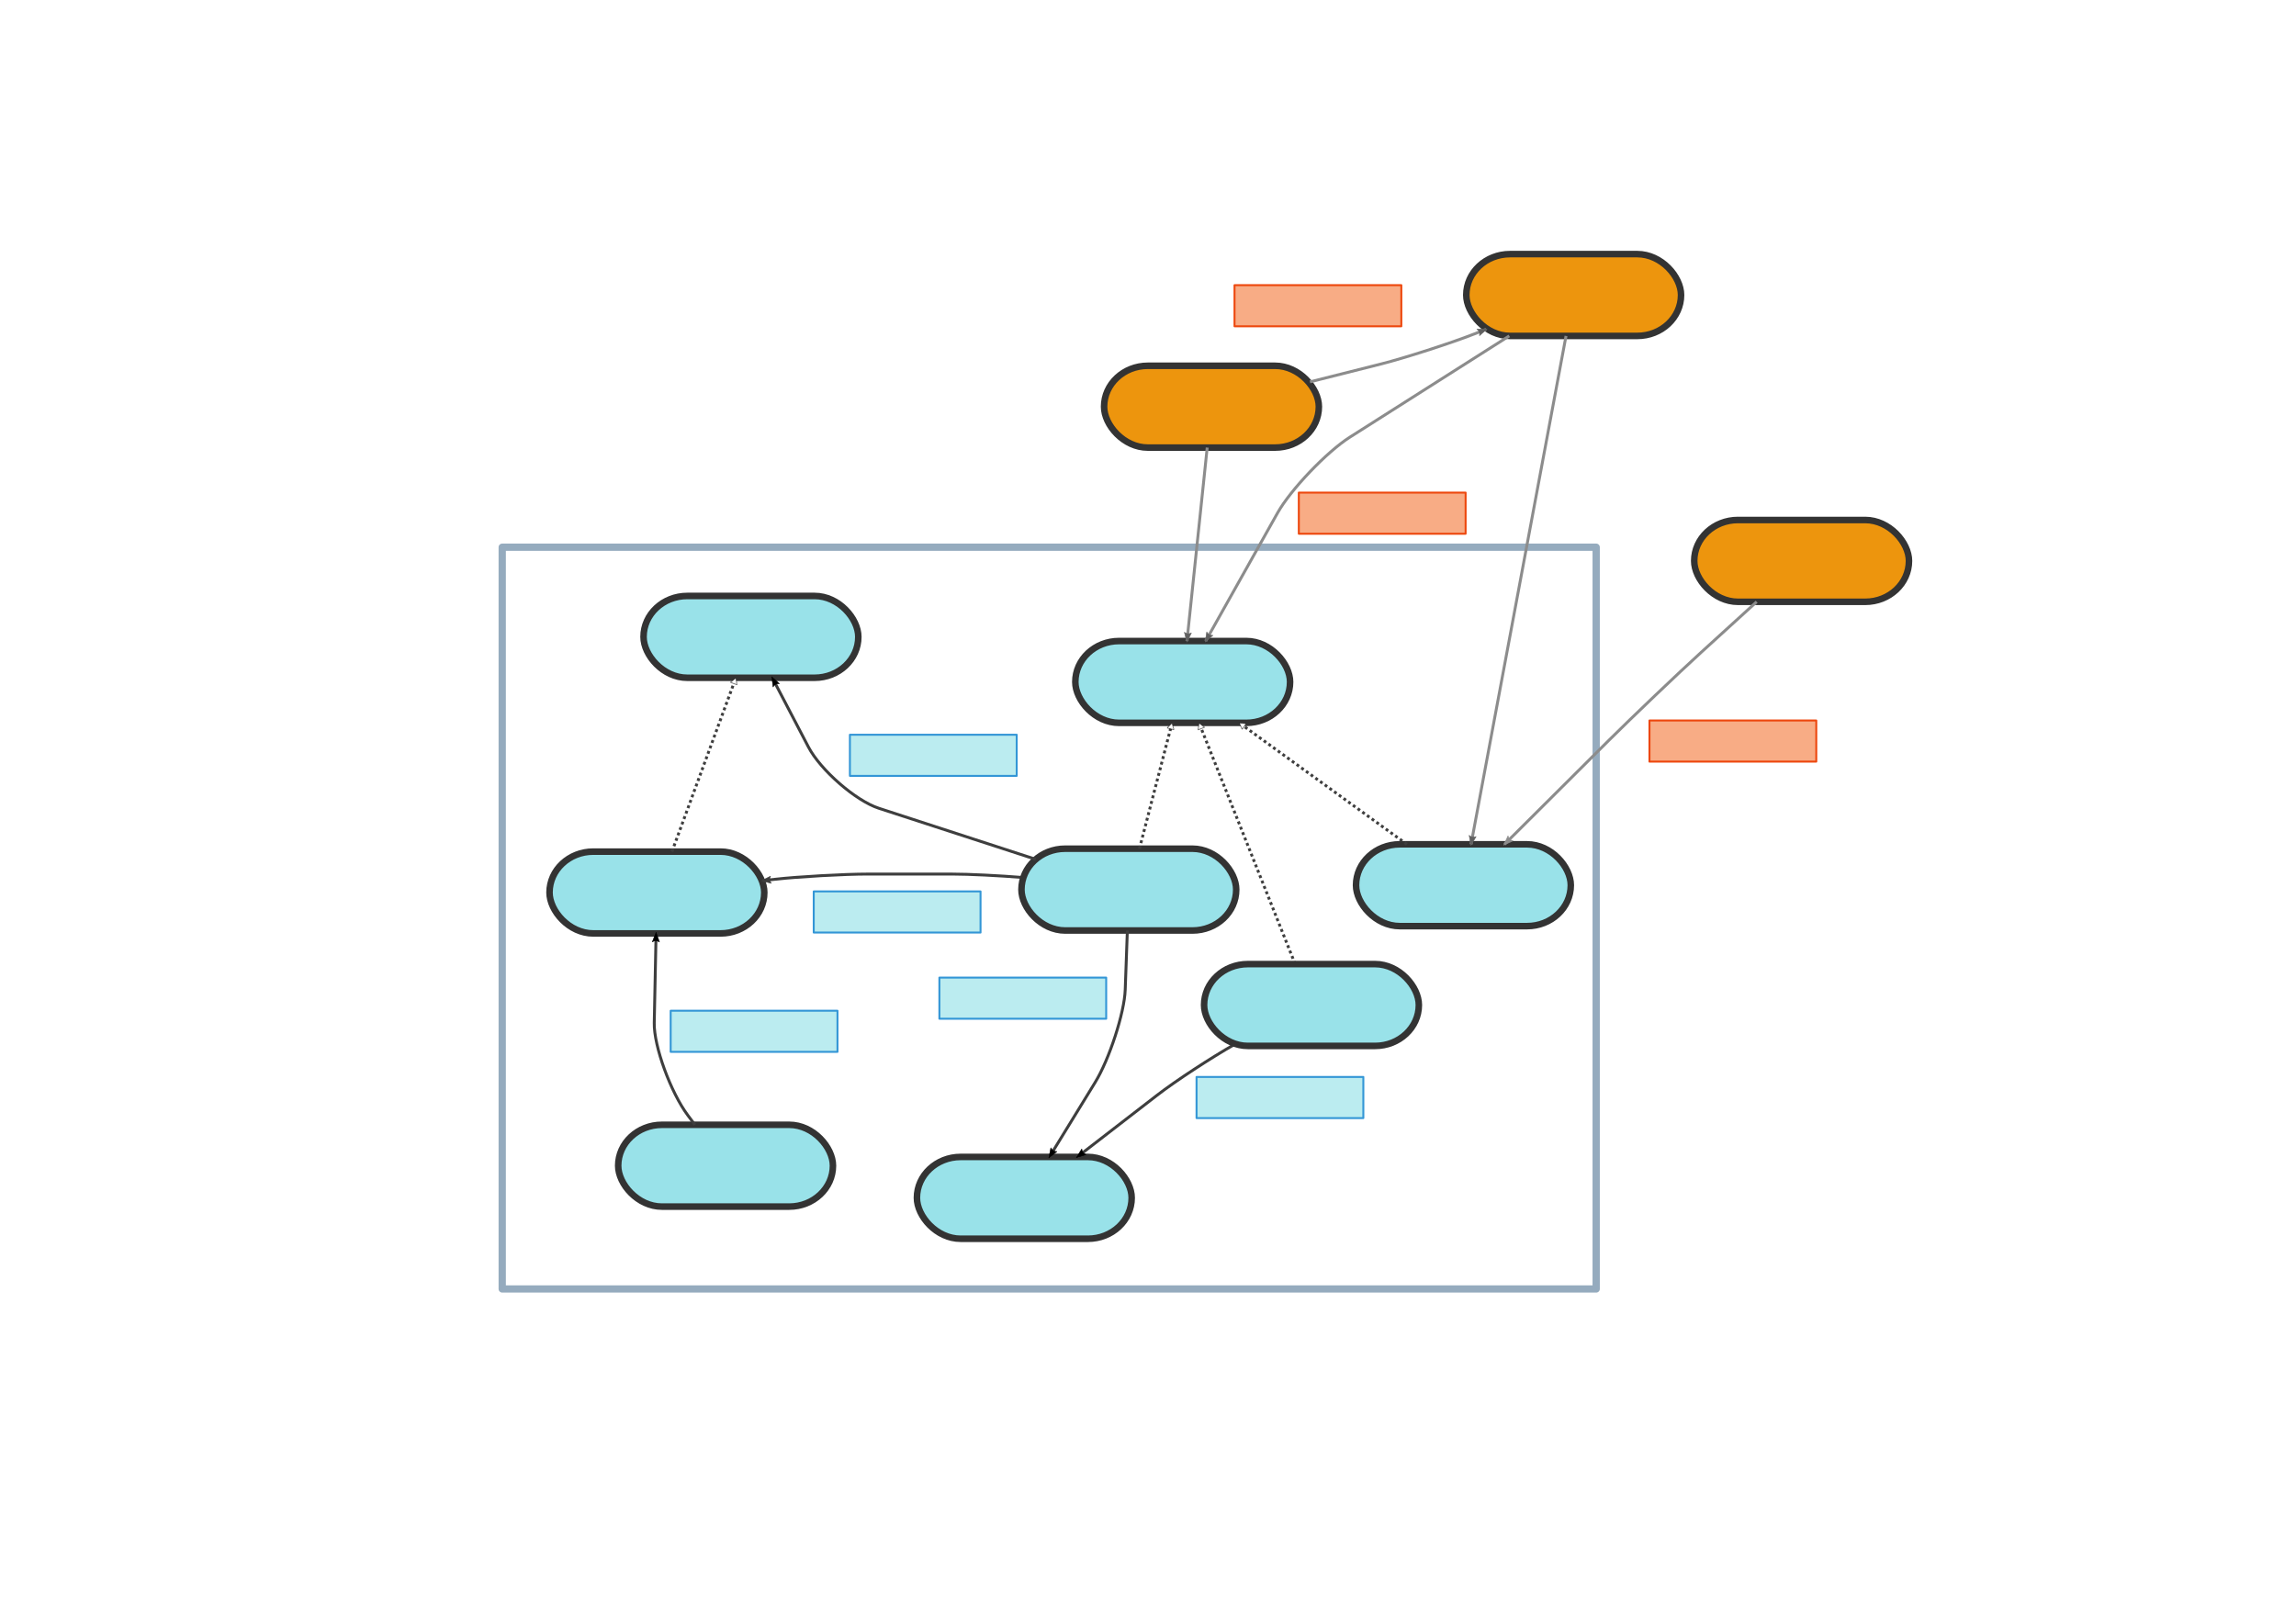 <?xml version="1.0" encoding="UTF-8" standalone="no"?>
<!-- Created with Inkscape (http://www.inkscape.org/) -->

<svg
   xmlns:dc="http://purl.org/dc/elements/1.1/"
   xmlns:cc="http://creativecommons.org/ns#"
   xmlns:rdf="http://www.w3.org/1999/02/22-rdf-syntax-ns#"
   xmlns:svg="http://www.w3.org/2000/svg"
   xmlns="http://www.w3.org/2000/svg"
   xmlns:sodipodi="http://sodipodi.sourceforge.net/DTD/sodipodi-0.dtd"
   xmlns:inkscape="http://www.inkscape.org/namespaces/inkscape"
   width="210mm"
   height="148mm"
   viewBox="0 0 210 148"
   version="1.1"
   id="svg5031"
   inkscape:version="0.92.2 5c3e80d, 2017-08-06"
   sodipodi:docname="vocabulary.svg">
  <defs
     id="defs5025">
    <marker
       inkscape:isstock="true"
       style="overflow:visible"
       id="marker5818"
       refX="0"
       refY="0"
       orient="auto"
       inkscape:stockid="Arrow2Lend">
      <path
         inkscape:connector-curvature="0"
         transform="matrix(-1.1,0,0,-1.1,-1.1,0)"
         d="M 8.719,4.034 -2.207,0.016 8.719,-4.002 c -1.745,2.372 -1.735,5.617 -6e-7,8.035 z"
         style="fill:#606060;fill-opacity:1;fill-rule:evenodd;stroke:#606060;stroke-width:0.625;stroke-linejoin:round;stroke-opacity:1"
         id="path5816" />
    </marker>
    <marker
       inkscape:stockid="Arrow2Lend"
       orient="auto"
       refY="0"
       refX="0"
       id="Arrow2Lend"
       style="overflow:visible"
       inkscape:isstock="true"
       inkscape:collect="always">
      <path
         id="path9187"
         style="fill:#000000;fill-opacity:1;fill-rule:evenodd;stroke:#000000;stroke-width:0.625;stroke-linejoin:round;stroke-opacity:1"
         d="M 8.719,4.034 -2.207,0.016 8.719,-4.002 c -1.745,2.372 -1.735,5.617 -6e-7,8.035 z"
         transform="matrix(-1.1,0,0,-1.1,-1.1,0)"
         inkscape:connector-curvature="0" />
    </marker>
    <marker
       inkscape:isstock="true"
       style="overflow:visible"
       id="marker9534"
       refX="0"
       refY="0"
       orient="auto"
       inkscape:stockid="Arrow2Lend"
       inkscape:collect="always">
      <path
         transform="matrix(-1.1,0,0,-1.1,-1.1,0)"
         d="M 8.719,4.034 -2.207,0.016 8.719,-4.002 c -1.745,2.372 -1.735,5.617 -6e-7,8.035 z"
         style="fill:#3e3e3e;fill-opacity:1;fill-rule:evenodd;stroke:#3e3e3e;stroke-width:0.625;stroke-linejoin:round;stroke-opacity:1"
         id="path9532"
         inkscape:connector-curvature="0" />
    </marker>
    <marker
       inkscape:stockid="EmptyTriangleOutL"
       orient="auto"
       refY="0"
       refX="0"
       id="EmptyTriangleOutL"
       style="overflow:visible"
       inkscape:isstock="true"
       inkscape:collect="always">
      <path
         id="path9326"
         d="M 5.77,0 -2.88,5 V -5 Z"
         style="fill:#ffffff;fill-rule:evenodd;stroke:#000000;stroke-width:1pt;stroke-opacity:1"
         transform="matrix(0.8,0,0,0.8,-4.8,0)"
         inkscape:connector-curvature="0" />
    </marker>
    <marker
       inkscape:isstock="true"
       style="overflow:visible"
       id="marker10162"
       refX="0"
       refY="0"
       orient="auto"
       inkscape:stockid="EmptyTriangleOutL"
       inkscape:collect="always">
      <path
         transform="matrix(0.8,0,0,0.8,-4.8,0)"
         style="fill:#ffffff;fill-rule:evenodd;stroke:#000000;stroke-width:1pt;stroke-opacity:1"
         d="M 5.77,0 -2.88,5 V -5 Z"
         id="path10160"
         inkscape:connector-curvature="0" />
    </marker>
    <marker
       inkscape:stockid="EmptyTriangleOutL"
       orient="auto"
       refY="0"
       refX="0"
       id="marker10228"
       style="overflow:visible"
       inkscape:isstock="true"
       inkscape:collect="always">
      <path
         id="path10226"
         d="M 5.77,0 -2.88,5 V -5 Z"
         style="fill:#ffffff;fill-rule:evenodd;stroke:#000000;stroke-width:1pt;stroke-opacity:1"
         transform="matrix(0.8,0,0,0.8,-4.8,0)"
         inkscape:connector-curvature="0" />
    </marker>
    <marker
       inkscape:stockid="Arrow2Lend"
       orient="auto"
       refY="0"
       refX="0"
       id="marker10314"
       style="overflow:visible"
       inkscape:isstock="true"
       inkscape:collect="always">
      <path
         id="path10312"
         style="fill:#000000;fill-opacity:1;fill-rule:evenodd;stroke:#000000;stroke-width:0.625;stroke-linejoin:round;stroke-opacity:1"
         d="M 8.719,4.034 -2.207,0.016 8.719,-4.002 c -1.745,2.372 -1.735,5.617 -6e-7,8.035 z"
         transform="matrix(-1.1,0,0,-1.1,-1.1,0)"
         inkscape:connector-curvature="0" />
    </marker>
    <marker
       inkscape:isstock="true"
       style="overflow:visible"
       id="marker10386"
       refX="0"
       refY="0"
       orient="auto"
       inkscape:stockid="Arrow2Lend"
       inkscape:collect="always">
      <path
         transform="matrix(-1.1,0,0,-1.1,-1.1,0)"
         d="M 8.719,4.034 -2.207,0.016 8.719,-4.002 c -1.745,2.372 -1.735,5.617 -6e-7,8.035 z"
         style="fill:#000000;fill-opacity:1;fill-rule:evenodd;stroke:#000000;stroke-width:0.625;stroke-linejoin:round;stroke-opacity:1"
         id="path10384"
         inkscape:connector-curvature="0" />
    </marker>
    <marker
       inkscape:isstock="true"
       style="overflow:visible"
       id="marker10464"
       refX="0"
       refY="0"
       orient="auto"
       inkscape:stockid="EmptyTriangleOutL">
      <path
         transform="matrix(0.8,0,0,0.8,-4.8,0)"
         style="fill:#ffffff;fill-rule:evenodd;stroke:#000000;stroke-width:1pt;stroke-opacity:1"
         d="M 5.77,0 -2.88,5 V -5 Z"
         id="path10462"
         inkscape:connector-curvature="0" />
    </marker>
    <marker
       inkscape:stockid="Arrow2Lend"
       orient="auto"
       refY="0"
       refX="0"
       id="marker10882"
       style="overflow:visible"
       inkscape:isstock="true">
      <path
         id="path10880"
         style="fill:#000000;fill-opacity:1;fill-rule:evenodd;stroke:#000000;stroke-width:0.625;stroke-linejoin:round;stroke-opacity:1"
         d="M 8.719,4.034 -2.207,0.016 8.719,-4.002 c -1.745,2.372 -1.735,5.617 -6e-7,8.035 z"
         transform="matrix(-1.1,0,0,-1.1,-1.1,0)"
         inkscape:connector-curvature="0" />
    </marker>
    <marker
       inkscape:isstock="true"
       style="overflow:visible"
       id="marker1364"
       refX="0"
       refY="0"
       orient="auto"
       inkscape:stockid="Arrow2Lend">
      <path
         transform="matrix(-1.1,0,0,-1.1,-1.1,0)"
         d="M 8.719,4.034 -2.207,0.016 8.719,-4.002 c -1.745,2.372 -1.735,5.617 -6e-7,8.035 z"
         style="fill:#8c8c8c;fill-opacity:1;fill-rule:evenodd;stroke:#8c8c8c;stroke-width:0.625;stroke-linejoin:round;stroke-opacity:1"
         id="path1362"
         inkscape:connector-curvature="0" />
    </marker>
    <marker
       inkscape:stockid="Arrow2Lstart"
       orient="auto"
       refY="0"
       refX="0"
       id="Arrow2Lstart"
       style="overflow:visible"
       inkscape:isstock="true">
      <path
         id="path943"
         style="fill:#606060;fill-opacity:1;fill-rule:evenodd;stroke:#606060;stroke-width:0.625;stroke-linejoin:round;stroke-opacity:1"
         d="M 8.719,4.034 -2.207,0.016 8.719,-4.002 c -1.745,2.372 -1.735,5.617 -6e-7,8.035 z"
         transform="matrix(1.1,0,0,1.1,1.1,0)"
         inkscape:connector-curvature="0" />
    </marker>
    <marker
       inkscape:isstock="true"
       style="overflow:visible"
       id="marker1554"
       refX="0"
       refY="0"
       orient="auto"
       inkscape:stockid="Arrow2Lend">
      <path
         transform="matrix(-1.1,0,0,-1.1,-1.1,0)"
         d="M 8.719,4.034 -2.207,0.016 8.719,-4.002 c -1.745,2.372 -1.735,5.617 -6e-7,8.035 z"
         style="fill:#606060;fill-opacity:1;fill-rule:evenodd;stroke:#606060;stroke-width:0.625;stroke-linejoin:round;stroke-opacity:1"
         id="path1552"
         inkscape:connector-curvature="0" />
    </marker>
    <marker
       inkscape:stockid="Arrow2Lend"
       orient="auto"
       refY="0"
       refX="0"
       id="marker1188"
       style="overflow:visible"
       inkscape:isstock="true">
      <path
         id="path946"
         style="fill:#606060;fill-opacity:1;fill-rule:evenodd;stroke:#606060;stroke-width:0.625;stroke-linejoin:round;stroke-opacity:1"
         d="M 8.719,4.034 -2.207,0.016 8.719,-4.002 c -1.745,2.372 -1.735,5.617 -6e-7,8.035 z"
         transform="matrix(-1.1,0,0,-1.1,-1.1,0)"
         inkscape:connector-curvature="0" />
    </marker>
  </defs>
  <sodipodi:namedview
     id="base"
     pagecolor="#ffffff"
     bordercolor="#666666"
     borderopacity="1.0"
     inkscape:pageopacity="0.0"
     inkscape:pageshadow="2"
     inkscape:zoom="1.4"
     inkscape:cx="335.27204"
     inkscape:cy="277.5628"
     inkscape:document-units="mm"
     inkscape:current-layer="g11111"
     showgrid="false"
     inkscape:window-width="1920"
     inkscape:window-height="1060"
     inkscape:window-x="1050"
     inkscape:window-y="20"
     inkscape:window-maximized="0"
     inkscape:connector-spacing="6" />
  <g
     inkscape:label="layer_base_vocabulary"
     inkscape:groupmode="layer"
     id="layer1"
     transform="translate(0,-149)">
    <g
       id="g11111"
       inkscape:label="vocabulary"
       transform="translate(-39.542,37.077)">
      <rect
         inkscape:label="concept"
         ry="4"
         rx="4"
         y="189.825"
         x="89.803"
         height="7.484"
         width="19.644"
         id="rect9154"
         style="fill:#99e2e9;fill-opacity:1;stroke:#333333;stroke-width:0.6;stroke-linecap:round;stroke-linejoin:round;stroke-miterlimit:4;stroke-dasharray:none;stroke-dashoffset:0;stroke-opacity:1" />
      <rect
         style="fill:#99e2e9;fill-opacity:1;stroke:#333333;stroke-width:0.6;stroke-linecap:round;stroke-linejoin:round;stroke-miterlimit:4;stroke-dasharray:none;stroke-dashoffset:0;stroke-opacity:1"
         id="rect9160"
         width="19.644"
         height="7.484"
         x="96.083"
         y="214.815"
         rx="4"
         ry="4"
         inkscape:label="concept" />
      <path
         inkscape:connection-end="#rect9154"
         inkscape:connection-start="#rect9518"
         inkscape:connector-type="polyline"
         inkscape:connector-curvature="16"
         id="path9524"
         d="m 133.141,192.198 c -2.185,-0.177 -4.971,-0.319 -6.562,-0.319 h -7.676 c -2.117,0 -6.35,0.237 -8.467,0.475 l -1.158,0.13"
         style="fill:none;fill-rule:evenodd;stroke:#3e3e3e;stroke-width:0.265;stroke-linecap:butt;stroke-linejoin:miter;stroke-miterlimit:4;stroke-dasharray:none;stroke-opacity:1;marker-end:url(#marker9534)" />
      <path
         inkscape:connection-end="#rect9154"
         inkscape:connection-start="#rect9160"
         inkscape:connector-type="polyline"
         inkscape:connector-curvature="16"
         id="path9164"
         d="m 103.103,214.815 -0.637,-0.85 c -1.585,-2.117 -3.127,-6.35 -3.084,-8.467 l 0.167,-8.189"
         style="fill:none;fill-rule:evenodd;stroke:#3e3e3e;stroke-width:0.265;stroke-linecap:butt;stroke-linejoin:miter;stroke-miterlimit:4;stroke-dasharray:none;stroke-opacity:1;marker-end:url(#Arrow2Lend)" />
      <rect
         inkscape:connector-avoid="true"
         inkscape:label="property"
         y="204.38"
         x="100.884"
         height="3.763"
         width="15.256"
         id="rect9158"
         style="fill:#bbecf0;fill-opacity:1;stroke:#3396d6;stroke-width:0.179;stroke-linecap:round;stroke-linejoin:round;stroke-miterlimit:4;stroke-dasharray:none;stroke-dashoffset:0;stroke-opacity:1" />
      <rect
         style="fill:#99e2e9;fill-opacity:1;stroke:#333333;stroke-width:0.6;stroke-linecap:round;stroke-linejoin:round;stroke-miterlimit:4;stroke-dasharray:none;stroke-dashoffset:0;stroke-opacity:1"
         id="rect9518"
         width="19.644"
         height="7.484"
         x="132.967"
         y="189.558"
         rx="4"
         ry="4"
         inkscape:label="concept" />
      <rect
         inkscape:label="concept"
         ry="4"
         rx="4"
         y="166.439"
         x="98.403"
         height="7.484"
         width="19.644"
         id="rect9520"
         style="fill:#99e2e9;fill-opacity:1;stroke:#333333;stroke-width:0.6;stroke-linecap:round;stroke-linejoin:round;stroke-miterlimit:4;stroke-dasharray:none;stroke-dashoffset:0;stroke-opacity:1" />
      <rect
         style="fill:#bbecf0;fill-opacity:1;stroke:#3396d6;stroke-width:0.179;stroke-linecap:round;stroke-linejoin:round;stroke-miterlimit:4;stroke-dasharray:none;stroke-dashoffset:0;stroke-opacity:1"
         id="rect9522"
         width="15.256"
         height="3.763"
         x="113.969"
         y="193.466"
         inkscape:label="property"
         inkscape:connector-avoid="true" />
      <path
         inkscape:connection-end="#rect9520"
         inkscape:connection-start="#rect9154"
         inkscape:connector-type="polyline"
         inkscape:connector-curvature="16"
         id="path9572"
         d="m 101.001,189.825 5.848,-15.903"
         style="fill:none;fill-rule:evenodd;stroke:#3e3e3e;stroke-width:0.265;stroke-linecap:butt;stroke-linejoin:miter;stroke-miterlimit:4;stroke-dasharray:0.265, 0.265;stroke-dashoffset:0;stroke-opacity:1;marker-end:url(#EmptyTriangleOutL)" />
      <rect
         inkscape:label="concept"
         ry="4"
         rx="4"
         y="170.563"
         x="137.894"
         height="7.484"
         width="19.644"
         id="rect9618"
         style="fill:#99e2e9;fill-opacity:1;stroke:#333333;stroke-width:0.6;stroke-linecap:round;stroke-linejoin:round;stroke-miterlimit:4;stroke-dasharray:none;stroke-dashoffset:0;stroke-opacity:1" />
      <rect
         style="fill:#99e2e9;fill-opacity:1;stroke:#333333;stroke-width:0.6;stroke-linecap:round;stroke-linejoin:round;stroke-miterlimit:4;stroke-dasharray:none;stroke-dashoffset:0;stroke-opacity:1"
         id="rect9620"
         width="19.644"
         height="7.484"
         x="163.569"
         y="189.157"
         rx="4"
         ry="4"
         inkscape:label="concept" />
      <rect
         inkscape:label="concept"
         ry="4"
         rx="4"
         y="217.755"
         x="123.406"
         height="7.484"
         width="19.644"
         id="rect9622"
         style="fill:#99e2e9;fill-opacity:1;stroke:#333333;stroke-width:0.6;stroke-linecap:round;stroke-linejoin:round;stroke-miterlimit:4;stroke-dasharray:none;stroke-dashoffset:0;stroke-opacity:1" />
      <path
         inkscape:connection-end="#rect9618"
         inkscape:connection-start="#rect9518"
         inkscape:connector-type="polyline"
         inkscape:connector-curvature="16"
         id="path10152"
         d="m 143.759,189.558 2.986,-11.511"
         style="fill:none;fill-rule:evenodd;stroke:#3e3e3e;stroke-width:0.265;stroke-linecap:butt;stroke-linejoin:miter;stroke-miterlimit:4;stroke-dasharray:0.265, 0.265;stroke-dashoffset:0;stroke-opacity:1;marker-end:url(#marker10162)" />
      <path
         inkscape:connection-end="#rect9618"
         inkscape:connection-start="#rect9620"
         inkscape:connector-type="polyline"
         inkscape:connector-curvature="16"
         id="path10218"
         d="M 168.224,189.157 152.883,178.047"
         style="fill:none;fill-rule:evenodd;stroke:#3e3e3e;stroke-width:0.265;stroke-linecap:butt;stroke-linejoin:miter;stroke-miterlimit:4;stroke-dasharray:0.265, 0.265;stroke-dashoffset:0;stroke-opacity:1;marker-end:url(#marker10228)" />
      <path
         inkscape:connection-end="#rect9622"
         inkscape:connection-start="#rect9518"
         inkscape:connector-type="polyline"
         inkscape:connector-curvature="16"
         id="path10302"
         d="m 142.654,197.041 -0.196,5.427 c -0.076,2.117 -1.451,6.35 -2.75,8.467 l -4.184,6.82"
         style="fill:none;fill-rule:evenodd;stroke:#3e3e3e;stroke-width:0.265px;stroke-linecap:butt;stroke-linejoin:miter;stroke-opacity:1;marker-end:url(#marker10314)" />
      <path
         inkscape:connection-end="#rect9520"
         inkscape:connection-start="#rect9518"
         inkscape:connector-type="polyline"
         inkscape:connector-curvature="16"
         id="path10872"
         d="m 134.273,190.529 -14.35,-4.669 c -2.117,-0.689 -5.338,-3.494 -6.443,-5.611 l -3.302,-6.327"
         style="fill:none;fill-rule:evenodd;stroke:#3e3e3e;stroke-width:0.265px;stroke-linecap:butt;stroke-linejoin:miter;stroke-opacity:1;marker-end:url(#marker10882)" />
      <path
         inkscape:connection-end="#rect9622"
         inkscape:connection-start="#rect10304"
         inkscape:connector-type="polyline"
         inkscape:connector-curvature="16"
         id="path10376"
         d="m 152.498,207.436 c -2.248,1.286 -5.406,3.345 -7.141,4.686 l -7.288,5.632"
         style="fill:none;fill-rule:evenodd;stroke:#3e3e3e;stroke-width:0.265px;stroke-linecap:butt;stroke-linejoin:miter;stroke-opacity:1;marker-end:url(#marker10386)" />
      <path
         inkscape:connection-end="#rect9618"
         inkscape:connection-start="#rect10304"
         inkscape:connector-type="polyline"
         inkscape:connector-curvature="16"
         id="path10454"
         d="M 158.002,200.115 149.207,178.047"
         style="fill:none;fill-rule:evenodd;stroke:#3e3e3e;stroke-width:0.265;stroke-linecap:butt;stroke-linejoin:miter;stroke-miterlimit:4;stroke-dasharray:0.265, 0.265;stroke-dashoffset:0;stroke-opacity:1;marker-end:url(#marker10464)" />
      <rect
         style="fill:#99e2e9;fill-opacity:1;stroke:#333333;stroke-width:0.6;stroke-linecap:round;stroke-linejoin:round;stroke-miterlimit:4;stroke-dasharray:none;stroke-dashoffset:0;stroke-opacity:1"
         id="rect10304"
         width="19.644"
         height="7.484"
         x="149.671"
         y="200.115"
         rx="4"
         ry="4"
         inkscape:label="concept" />
      <rect
         inkscape:connector-avoid="true"
         inkscape:label="property"
         y="201.351"
         x="125.462"
         height="3.763"
         width="15.256"
         id="rect10538"
         style="fill:#bbecf0;fill-opacity:1;stroke:#3396d6;stroke-width:0.179;stroke-linecap:round;stroke-linejoin:round;stroke-miterlimit:4;stroke-dasharray:none;stroke-dashoffset:0;stroke-opacity:1" />
      <rect
         style="fill:#bbecf0;fill-opacity:1;stroke:#3396d6;stroke-width:0.179;stroke-linecap:round;stroke-linejoin:round;stroke-miterlimit:4;stroke-dasharray:none;stroke-dashoffset:0;stroke-opacity:1"
         id="rect10540"
         width="15.256"
         height="3.763"
         x="148.982"
         y="210.438"
         inkscape:label="property"
         inkscape:connector-avoid="true" />
      <rect
         inkscape:connector-avoid="true"
         inkscape:label="property"
         y="179.132"
         x="117.277"
         height="3.763"
         width="15.256"
         id="rect10962"
         style="fill:#bbecf0;fill-opacity:1;stroke:#3396d6;stroke-width:0.179;stroke-linecap:round;stroke-linejoin:round;stroke-miterlimit:4;stroke-dasharray:none;stroke-dashoffset:0;stroke-opacity:1" />
      <rect
         y="161.98"
         x="85.477"
         height="67.851"
         width="100.057"
         id="rect11086"
         style="fill:none;fill-opacity:1;stroke:#95abbe;stroke-width:0.666;stroke-linecap:butt;stroke-linejoin:round;stroke-miterlimit:4;stroke-dasharray:none;stroke-dashoffset:0;stroke-opacity:1" />
    </g>
  </g>
  <g
     inkscape:groupmode="layer"
     id="layer6"
     inkscape:label="layer_recommendations">
    <g
       transform="translate(-39.542,-111.923)"
       id="g80880"
       inkscape:label="recommendations">
      <rect
         inkscape:label="concept"
         ry="4"
         rx="4"
         y="145.383"
         x="140.526"
         height="7.484"
         width="19.644"
         id="rect899"
         style="fill:#ed950d;fill-opacity:1;stroke:#333333;stroke-width:0.6;stroke-linecap:round;stroke-linejoin:round;stroke-miterlimit:4;stroke-dasharray:none;stroke-dashoffset:0;stroke-opacity:1" />
      <rect
         style="fill:#ed950d;fill-opacity:1;stroke:#333333;stroke-width:0.6;stroke-linecap:round;stroke-linejoin:round;stroke-miterlimit:4;stroke-dasharray:none;stroke-dashoffset:0;stroke-opacity:1"
         id="rect901"
         width="19.644"
         height="7.484"
         x="173.653"
         y="135.168"
         rx="4"
         ry="4"
         inkscape:label="concept" />
      <rect
         style="fill:#ed950d;fill-opacity:1;stroke:#333333;stroke-width:0.6;stroke-linecap:round;stroke-linejoin:round;stroke-miterlimit:4;stroke-dasharray:none;stroke-dashoffset:0;stroke-opacity:1"
         id="rect903"
         width="19.644"
         height="7.484"
         x="194.5"
         y="159.49"
         rx="4"
         ry="4"
         inkscape:label="concept" />
      <rect
         style="fill:#f8ac85;fill-opacity:1;stroke:#ed470d;stroke-width:0.179;stroke-linecap:round;stroke-linejoin:round;stroke-miterlimit:4;stroke-dasharray:none;stroke-dashoffset:0;stroke-opacity:1"
         id="rect905"
         width="15.256"
         height="3.763"
         x="190.408"
         y="177.831"
         inkscape:label="property"
         inkscape:connector-avoid="true" />
      <rect
         inkscape:connector-avoid="true"
         inkscape:label="property"
         y="138.008"
         x="152.456"
         height="3.763"
         width="15.256"
         id="rect911"
         style="fill:#f8ac85;fill-opacity:1;stroke:#ed470d;stroke-width:0.179;stroke-linecap:round;stroke-linejoin:round;stroke-miterlimit:4;stroke-dasharray:none;stroke-dashoffset:0;stroke-opacity:1" />
      <rect
         style="fill:#f8ac85;fill-opacity:1;stroke:#ed470d;stroke-width:0.179;stroke-linecap:round;stroke-linejoin:round;stroke-miterlimit:4;stroke-dasharray:none;stroke-dashoffset:0;stroke-opacity:1"
         id="rect913"
         width="15.256"
         height="3.763"
         x="158.336"
         y="156.984"
         inkscape:label="property"
         inkscape:connector-avoid="true" />
      <path
         inkscape:connection-end="#rect9620"
         inkscape:connection-start="#rect903"
         inkscape:connector-type="polyline"
         inkscape:connector-curvature="16"
         id="path915"
         d="m 200.213,166.973 -5.074,4.621 c -2.117,1.928 -6.35,5.964 -8.467,8.073 l -9.525,9.49"
         style="fill:none;fill-rule:evenodd;stroke:#8c8c8c;stroke-width:0.265px;stroke-linecap:butt;stroke-linejoin:miter;stroke-opacity:1;marker-end:url(#marker1364)" />
      <path
         inkscape:connection-end="#rect899"
         inkscape:connection-start="#rect901"
         inkscape:connector-type="polyline"
         inkscape:connector-curvature="16"
         id="path917"
         d="m 175.466,142.047 -1.14,0.447 c -2.117,0.829 -6.35,2.191 -8.467,2.724 l -6.504,1.638"
         style="fill:none;fill-rule:evenodd;stroke:#8c8c8c;stroke-width:0.265px;stroke-linecap:butt;stroke-linejoin:miter;stroke-opacity:1;marker-start:url(#Arrow2Lstart)" />
      <path
         inkscape:connection-end="#rect9618"
         inkscape:connection-start="#rect899"
         inkscape:connector-type="polyline"
         inkscape:connector-curvature="16"
         id="path919"
         d="m 149.957,152.866 -1.85,17.697"
         style="fill:none;fill-rule:evenodd;stroke:#8c8c8c;stroke-width:0.265px;stroke-linecap:butt;stroke-linejoin:miter;stroke-opacity:1;marker-end:url(#marker1554)" />
      <path
         inkscape:connection-end="#rect9618"
         inkscape:connection-start="#rect901"
         inkscape:connector-type="polyline"
         inkscape:connector-curvature="16"
         id="path921"
         d="m 177.586,142.651 -14.58,9.262 c -2.117,1.345 -5.421,4.806 -6.609,6.923 l -6.581,11.727"
         style="fill:none;fill-rule:evenodd;stroke:#8c8c8c;stroke-width:0.265;stroke-linecap:butt;stroke-linejoin:miter;stroke-miterlimit:4;stroke-dasharray:none;stroke-opacity:1;marker-end:url(#marker5818)" />
      <path
         inkscape:connection-end="#rect9620"
         inkscape:connection-start="#rect901"
         inkscape:connector-type="polyline"
         inkscape:connector-curvature="16"
         id="path923"
         d="M 182.776,142.652 174.09,189.157"
         style="fill:none;fill-rule:evenodd;stroke:#8c8c8c;stroke-width:0.265;stroke-linecap:butt;stroke-linejoin:miter;stroke-miterlimit:4;stroke-dasharray:none;stroke-opacity:1;marker-end:url(#marker1188)" />
    </g>
  </g>
</svg>
